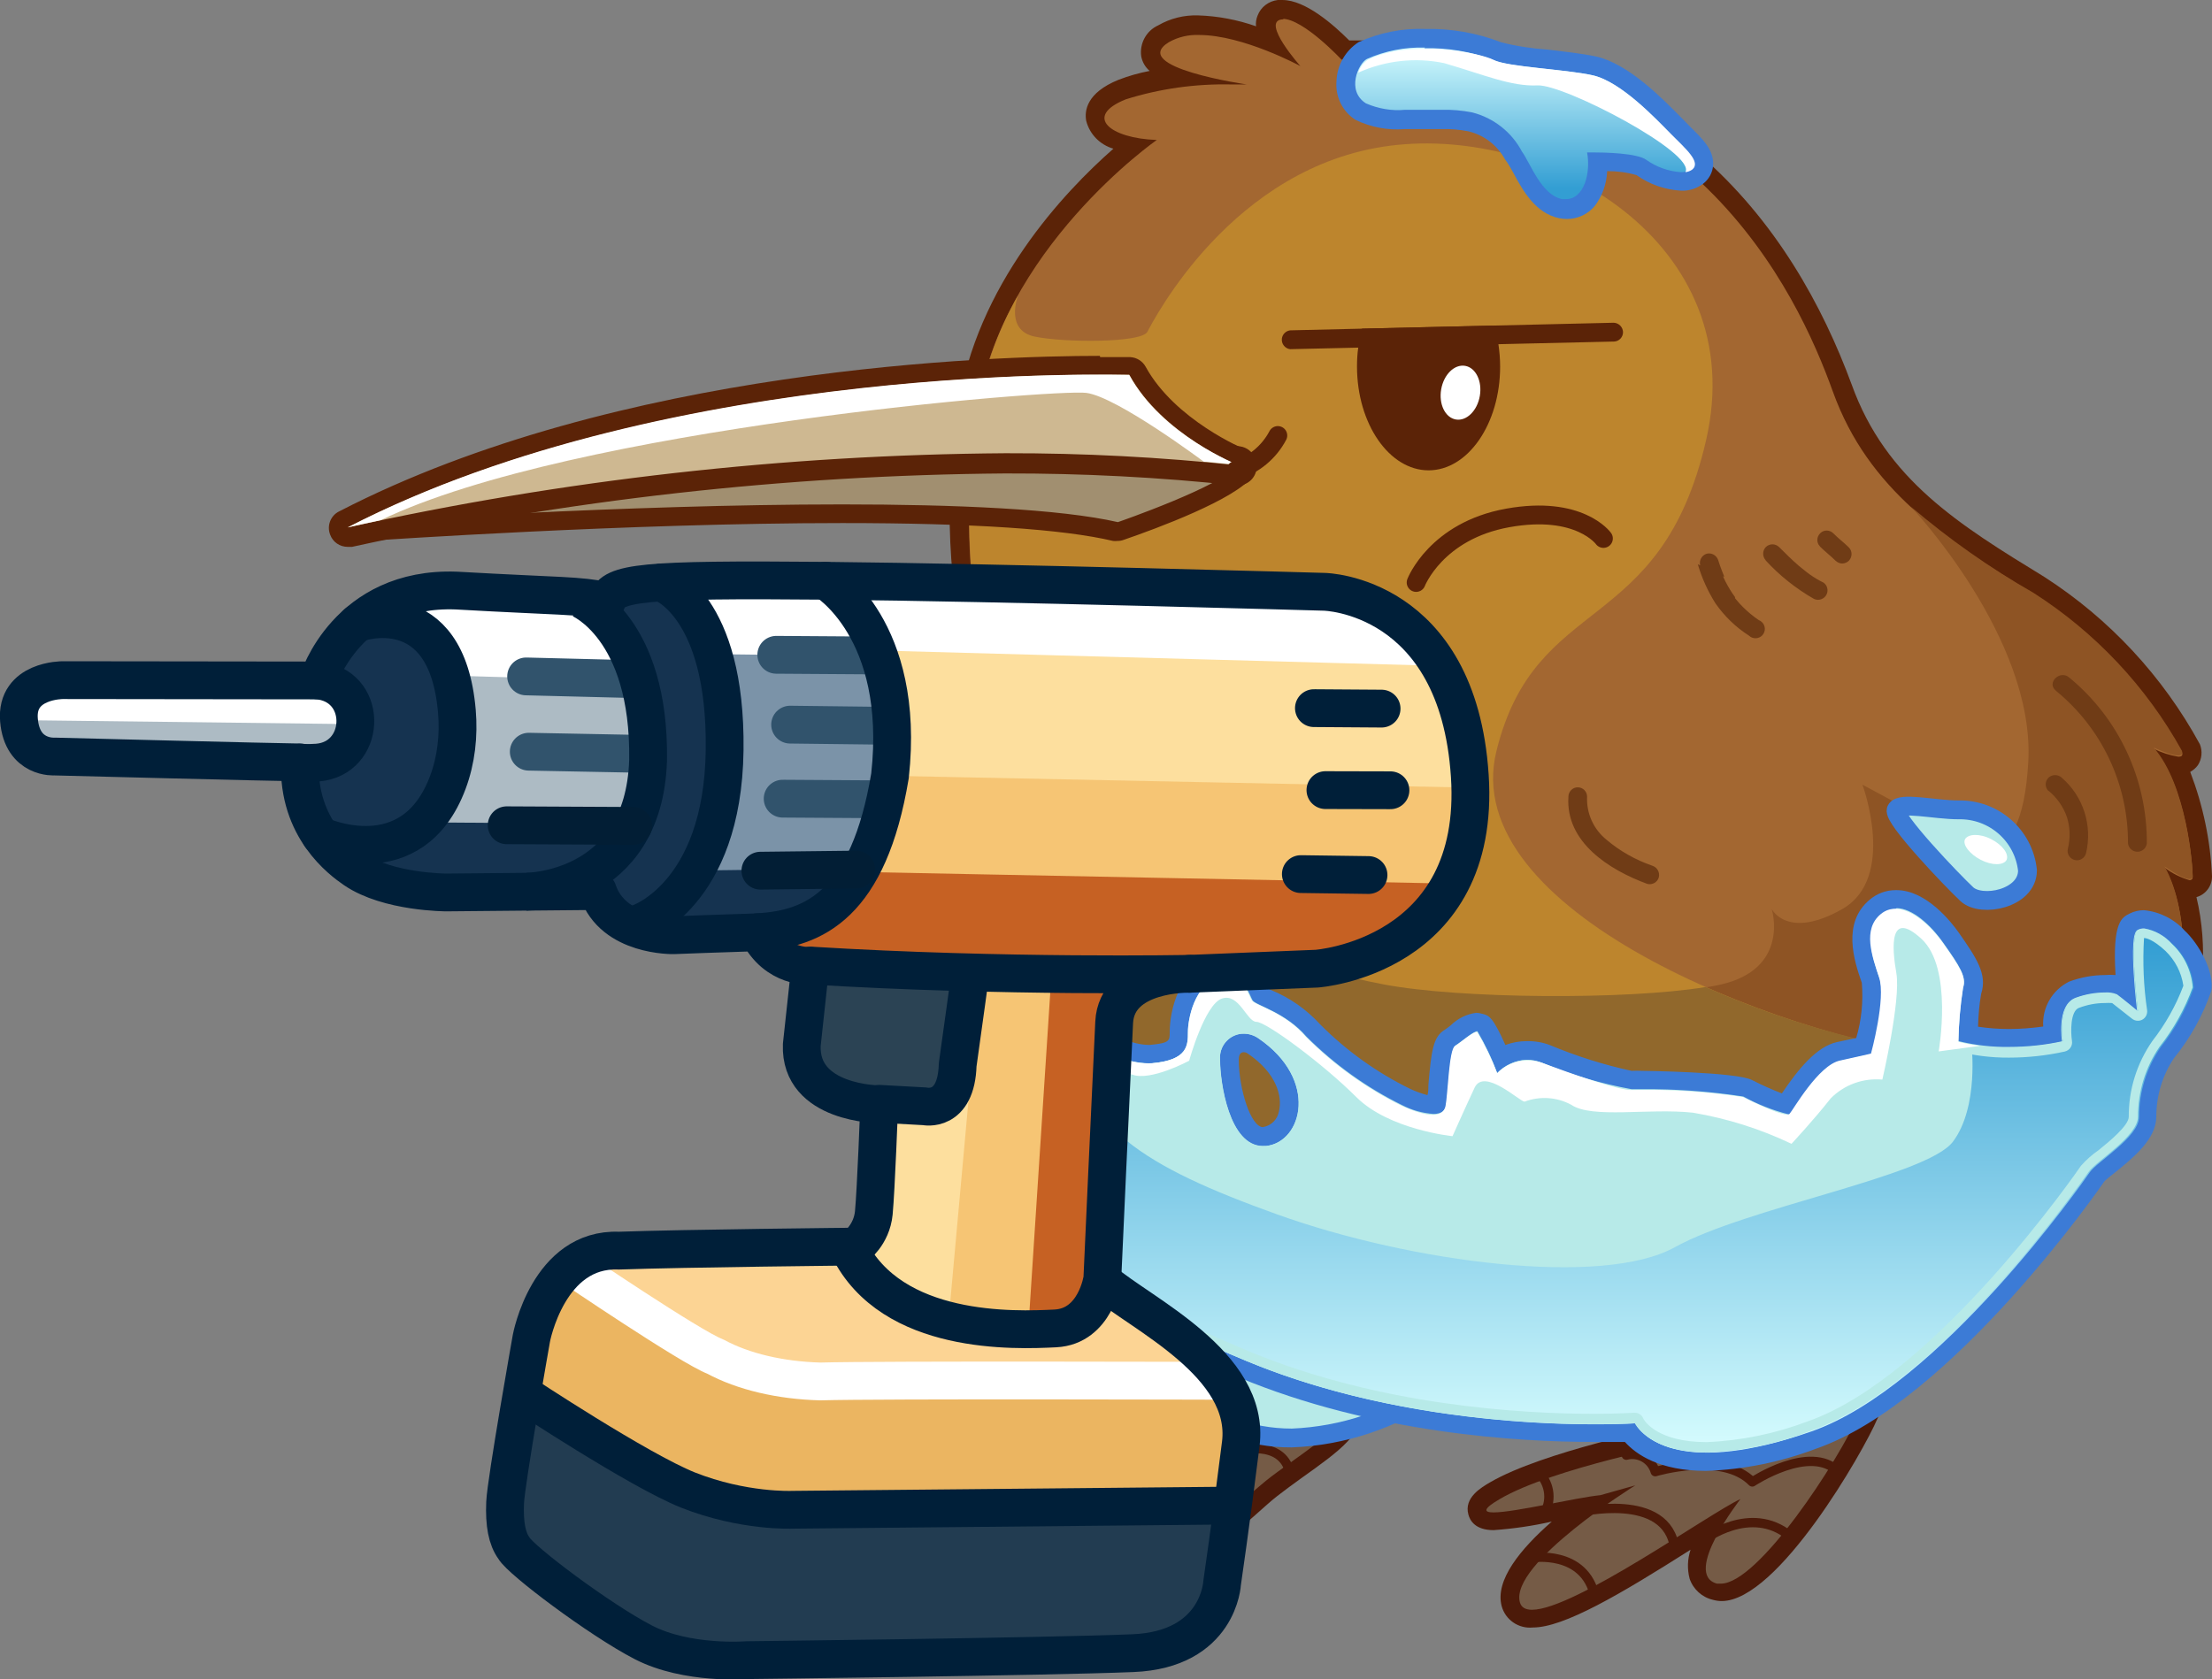 <?xml version="1.0" encoding="UTF-8"?>
<svg id="Layer_2" data-name="Layer 2" xmlns="http://www.w3.org/2000/svg" xmlns:xlink="http://www.w3.org/1999/xlink" viewBox="0 0 142.19 107.96">
  <rect x="0" y="0" width="142.19" height="107.96" fill="#808080" stroke="none"/>
  <defs>
    <style>
      .cls-1 {
        fill: #703c16;
      }

      .cls-2 {
        stroke: #5b2307;
      }

      .cls-2, .cls-3, .cls-4, .cls-5, .cls-6, .cls-7, .cls-8, .cls-9 {
        fill: none;
      }

      .cls-2, .cls-4, .cls-10, .cls-7, .cls-8, .cls-9 {
        stroke-linejoin: round;
      }

      .cls-2, .cls-5, .cls-10, .cls-6, .cls-8, .cls-9 {
        stroke-linecap: round;
      }

      .cls-2, .cls-10 {
        stroke-width: 1.21px;
      }

      .cls-11 {
        fill: #ceb891;
      }

      .cls-12 {
        fill: #755b46;
      }

      .cls-13 {
        fill: #8e5424;
      }

      .cls-14 {
        fill: #153350;
      }

      .cls-15 {
        fill: url(#linear-gradient-2);
      }

      .cls-16 {
        fill: #f6c574;
      }

      .cls-17 {
        fill: #fff;
      }

      .cls-18 {
        fill: #a18f70;
      }

      .cls-19 {
        fill: #4c1a09;
      }

      .cls-20, .cls-10 {
        fill: #b7eae8;
      }

      .cls-21 {
        fill: #ebb561;
      }

      .cls-4 {
        stroke: #fff;
      }

      .cls-4, .cls-5, .cls-6, .cls-7, .cls-8 {
        stroke-width: 2.43px;
      }

      .cls-22 {
        fill: #2b4354;
      }

      .cls-5 {
        stroke: #31536c;
      }

      .cls-5, .cls-6 {
        stroke-miterlimit: 10;
      }

      .cls-23 {
        fill: #fcd494;
      }

      .cls-24 {
        fill: #3c7bd6;
      }

      .cls-25 {
        fill: #a36731;
      }

      .cls-26 {
        fill: #fddf9e;
      }

      .cls-27 {
        fill: #bd852d;
      }

      .cls-10 {
        stroke: #3c7bd6;
      }

      .cls-6 {
        stroke: #021e35;
      }

      .cls-7, .cls-8 {
        stroke: #001f39;
      }

      .cls-28 {
        fill: #c66123;
      }

      .cls-29 {
        fill: #223c51;
      }

      .cls-30 {
        fill: #adbbc4;
      }

      .cls-31 {
        fill: #5b2307;
      }

      .cls-32 {
        fill: #7b93a8;
      }

      .cls-33 {
        fill: #91682c;
      }

      .cls-34 {
        fill: url(#linear-gradient);
      }

      .cls-9 {
        stroke: #4c1a09;
        stroke-width: .6px;
      }
    </style>
    <linearGradient id="linear-gradient" x1="101.07" y1="11.78" x2="101.07" y2="45.45" gradientTransform="translate(0 106) scale(1 -1)" gradientUnits="userSpaceOnUse">
      <stop offset="0" stop-color="#dbffff"/>
      <stop offset="1" stop-color="#339ed3"/>
    </linearGradient>
    <linearGradient id="linear-gradient-2" x1="97.95" y1="103.44" x2="97.95" y2="93.9" xlink:href="#linear-gradient"/>
  </defs>
  <g id="Layer_2-2" data-name="Layer 2">
    <g id="Layer_2-3" data-name="Layer 2">
      <g id="Layer_1-2" data-name="Layer 1-2">
        <path class="cls-12" d="M75.9,99.94c-.45.01-.84-.3-.94-.74-.24-.88.62-2.24,1.61-3.46l-3.71,1.76c-1.81.87-3.38,1.63-4.13,1.94-.32.13-.66.2-1,.21-.75.03-1.43-.42-1.71-1.11-.27-.81,0-1.7.67-2.22,1.3-.96,2.67-1.81,4.1-2.56-2.88,0-4.17-.43-4.29-1.38s1.22-1.69,2.52-2c2.79-.54,5.61-.93,8.45-1.18,1.27-.13,2.54-.2,3.82-.2,5.1,0,5.46,1.14,5.58,1.52.38,1.22-1.42,2.51-3.5,4-.59.42-1.16.82-1.62,1.2s-.89.76-1.42,1.23c-2.08,1.83-3.51,3-4.43,3h0Z"/>
        <path class="cls-19" d="M81.29,89.56c2.64,0,4.77.35,5,1.1.34,1.09-3.11,3.09-4.92,4.55-1.54,1.24-4.43,4.12-5.47,4.12-.17.01-.33-.11-.36-.28-.35-1.34,3.47-5,3.47-5-2.52,1-8.8,4.17-10.51,4.88-.25.11-.52.17-.79.17-1.19,0-1.72-1.32-.63-2.28,1.29-1.16,8.51-4.93,8.46-4.93s-3.92,1.3-3.92,1.3h-.76c-5.59,0-3.93-1.64-1.71-2.22,2.76-.53,5.55-.92,8.35-1.16,1.26-.14,2.52-.21,3.79-.21M81.29,88.39c-1.31,0-2.62.08-3.92.22-2.86.24-5.7.64-8.52,1.19-2,.53-3.12,1.53-3,2.69s1.3,1.63,2.81,1.81c-.85.47-1.66,1.01-2.42,1.61-.86.69-1.19,1.84-.84,2.88.37.93,1.28,1.53,2.28,1.5.43,0,.86-.09,1.25-.26.77-.31,2.34-1.07,4.16-1.94l1.7-.81c-.4.63-.56,1.38-.45,2.11.17.71.8,1.2,1.53,1.19,1.1,0,2.37-1,4.83-3.18.52-.46,1-.9,1.4-1.21s1-.76,1.59-1.18c2.37-1.69,4.24-3,3.72-4.67-.28-.91-1.24-2-6.15-2l.03.05Z"/>
        <path class="cls-9" d="M68.95,94.88c1.37.47,2.21,1.85,2,3.28"/>
        <path class="cls-9" d="M72.61,93.11s3.18-.51,3.05,2.71"/>
        <path class="cls-9" d="M70.31,90.24s1.58.87.83,3.28"/>
        <path class="cls-9" d="M77.06,95.37c1.33-.32,2.67.5,3,1.83"/>
        <path class="cls-9" d="M74.34,89.56c.12.19,1.66.15,1.85,1.92,0,0,2.78-.66,3.41,1.79,0,0,2.78-.77,3.31,1.38"/>
        <path class="cls-12" d="M98.53,104.05c-.62.08-1.2-.32-1.36-.92-.51-1.86,2.48-4.51,4.93-6.32-.59.09-1.3.23-2,.37-1.32.3-2.65.5-4,.61-.22,0-.89,0-1-.57s.45-1,1.14-1.41c3.33-1.92,11.16-3.52,12-3.68s7.52-3,10.41-3c.6-.08,1.21.16,1.59.63.24.41.24.92,0,1.33-1.37,2.91-6.62,11.31-9.57,11.31h0c-.13,0-.27-.02-.4-.05-.51-.11-.93-.5-1.08-1-.29-.86.19-2.11.8-3.21l-1,.62c-4.58,2.91-8.54,5.29-10.46,5.29Z"/>
        <path class="cls-19" d="M118.55,89.72c.93,0,1.4.3,1,1.1-1.41,3.2-6.54,11-8.93,11-.08,0-.17,0-.25,0-2.26-.61,1.51-5.44,1.51-5.44-2,.92-10.68,7.12-13.4,7.12-.42,0-.69-.15-.78-.48-.68-2.49,7.42-7.52,7.42-7.52l-2.24.63c-1.58.16-5.53,1.11-6.87,1.11-.65,0-.7-.22.4-.86,3.4-2,11.85-3.62,11.85-3.62,0,0,7.33-3,10.24-3M118.5,88.55c-2.94,0-9.43,2.57-10.59,3-1.08.22-8.75,1.8-12.1,3.74-.6.35-1.72,1-1.42,2.09.1.38.44,1,1.62,1,1.26-.09,2.51-.27,3.74-.55-2,1.75-3.67,3.77-3.22,5.44.24.88,1.09,1.46,2,1.37,2,0,5.6-2.12,10.14-5-.2.6-.22,1.25-.06,1.86.23.68.8,1.2,1.5,1.36.18.05.37.08.56.08,3.62,0,9.13-9.64,10-11.7.32-.6.29-1.32-.06-1.9-.49-.65-1.29-.99-2.1-.9v.11Z"/>
        <path class="cls-9" d="M98.45,100.16s3.42-.56,4.08,2.51"/>
        <path class="cls-9" d="M101.42,97.24s5.79-1.41,6.24,2.36"/>
        <path class="cls-9" d="M98.85,94.62c.74.66.93,1.75.46,2.62"/>
        <path class="cls-9" d="M109.52,99s3-2.31,5.53-.25"/>
        <path class="cls-9" d="M104.54,93.56c.8-.21,1.63.26,1.86,1.06,0,0,4.32-1.3,6.24.66,0,0,3.72-2.47,5.53-.66"/>
        <path class="cls-20" d="M83.01,92.45c-1.34,0-2.68-.23-3.94-.7-6.49-2.46-6.8-9.38-6.8-9.45,0-.3.2-.57.5-.62.78-.13,1.58-.2,2.37-.19,8.22,0,16.72,6.67,17.08,7,.15.12.23.29.22.48,0,.19-.09.37-.24.48-2.71,1.84-5.89,2.88-9.16,3h-.03Z"/>
        <path class="cls-24" d="M75.14,82.09c8.11,0,16.7,6.83,16.7,6.83-2.6,1.78-5.65,2.8-8.8,2.93-1.27,0-2.53-.22-3.72-.67-6.19-2.34-6.42-8.9-6.42-8.9.74-.13,1.49-.19,2.24-.19M75.14,80.89c-.82,0-1.63.06-2.44.2-.6.1-1.02.63-1,1.23,0,.3.33,7.4,7.19,10,1.33.5,2.73.75,4.15.74,3.4-.13,6.7-1.23,9.51-3.15.32-.23.5-.61.5-1,.02-.39-.16-.76-.46-1-.36-.29-9-7.08-17.45-7.08v.06Z"/>
        <path class="cls-25" d="M100.39,90.42c-1.21,0-2.44-.06-3.66-.17-23.9-2.25-33.93-15.17-34.84-23.25-.36-3.29-.13-6.62.7-9.83-.48.45-1.08.73-1.73.81-.33,0-.65-.13-.87-.38-.42-.61-.58-1.37-.42-2.09.18-2.21,1.57-4.51,2.79-6.11h-.07c-.6.41-1.28.69-2,.8-.29.01-.57-.1-.77-.31-.28-.34-.42-.78-.38-1.22.09-2.17,2.82-4.21,3.9-5-1.52-5.62-1.82-11.5-.88-17.24,1.23-8.6,7.86-14.83,10.62-17.09-1.19-.24-2.25-.75-2.41-1.63-.1-.54.12-1.32,1.72-2,1.15-.39,2.35-.63,3.56-.71-.91-.36-1.6-.82-1.72-1.4-.07-.36,0-.89.81-1.39.69-.39,1.47-.58,2.26-.55,1.61.08,3.2.45,4.68,1.08-.29-.43-.4-.97-.29-1.48.13-.35.45-.6.82-.64h.23c1.38,0,3.34,1.89,4,2.62h1.19c18.96-.03,27.19,11.76,30.76,21.76,2.26,6.3,7.06,9.25,12.62,12.66,4.09,2.62,7.47,6.22,9.81,10.47.18.4,0,.88-.41,1.05-.12.05-.26.08-.39.07h-.13c1,2.25,1.57,4.68,1.67,7.14.01.44-.33.8-.77.81-.02,0-.03,0-.05,0-.13,0-.25-.03-.37-.07,1,3.16.62,7.21-.2,8-1.39,2.01-2.61,4.12-3.65,6.33-.16.95-14.65,18.96-36.13,18.96Z"/>
        <path class="cls-31" d="M82.44,1.21c1.35,0,3.79,2.62,3.79,2.62h1.44c21,0,27.88,15.05,30.15,21.35s7.14,9.46,12.87,13c3.98,2.54,7.27,6.03,9.56,10.16.09.23,0,.31-.23.31-.55-.09-1.08-.26-1.58-.51,2.11,2.41,2.51,7.54,2.51,8.25,0,.14-.08.2-.21.2-.58-.17-1.12-.44-1.6-.81,1.71,3,1.31,8.25.61,9-1.48,2.09-2.76,4.31-3.83,6.63-.09.58-14.27,18.49-35.53,18.49-1.18,0-2.38-.06-3.6-.17-23.24-2.3-33.4-14.73-34.3-22.82-.55-4.82.25-9.7,2.31-14.09-.92.99-1.64,2.16-2.11,3.43,0,0-1.07,1.11-1.83,1.11-.46,0-.8-.43-.69-1.82.3-3.62,4.33-7.74,4.33-7.74-1.7.42-3.4,1.84-4.22,1.84-.35,0-.54-.25-.51-.94.1-2.31,4-4.73,4-4.73,0,0-2.51-6.84-1-17.4s11.59-17.57,11.59-17.57c-3-.1-4.73-1.51-2-2.61,2.19-.69,4.48-1.01,6.78-.96h1s-7.64-1.1-5-2.72c.59-.33,1.26-.49,1.94-.46,2.83,0,6.51,2,6.51,2,0,0-2.51-2.82-1.21-3h.14M82.44,0h-.3c-.59.07-1.09.45-1.3,1-.09.22-.13.46-.1.69-1.2-.42-2.45-.66-3.72-.7-.9-.03-1.79.19-2.57.64-.77.35-1.21,1.17-1.09,2,.07.36.26.69.54.93-.68.13-1.35.32-2,.57-2.07.84-2.19,2-2.08,2.63.22.87.89,1.55,1.75,1.8-3.15,2.77-8.82,8.74-10,16.74-.91,5.68-.64,11.49.78,17.07-1.35,1-3.71,3-3.81,5.18-.06.61.13,1.22.52,1.7.31.33.75.51,1.2.5.13,0,.27,0,.4,0-.91,1.4-1.5,2.98-1.71,4.63-.2.92.02,1.87.59,2.62.34.37.82.58,1.32.57.28,0,.56-.06.83-.16-.58,2.84-.72,5.76-.4,8.64.93,8.31,11.13,21.5,35.39,23.81,1.23.14,2.46.14,3.71.14,11.38,0,20.65-5,26.42-9.26,6-4.39,10.15-9.32,10.31-10.23,0,.03,0,.07,0,.1,1.02-2.11,2.19-4.14,3.51-6.08,1-1,1.33-4.66.56-7.85.6-.17,1.01-.72,1-1.35-.1-2.29-.58-4.56-1.4-6.7.19-.11.36-.25.49-.43.26-.4.31-.91.13-1.35-2.38-4.37-5.82-8.07-10-10.76-5.47-3.35-10.18-6.25-12.38-12.36-3.71-10.08-12.08-22.13-31.36-22.13h-.94c-1-1-2.81-2.6-4.29-2.6Z"/>
        <path class="cls-13" d="M135.92,71.33c1.07-2.32,2.35-4.54,3.83-6.63.7-.71,1.1-5.94-.61-9,0,0,1.81,1.31,1.81.61s-.4-5.84-2.51-8.25c0,0,2.11,1,1.81.2-2.29-4.13-5.58-7.62-9.56-10.16-2.79-1.59-5.42-3.45-7.86-5.53h0s8,8.44,7.55,16.42-4.07,5.01-4.07,5.01l-6.59-3.55s2.22,6-1.3,8-4.53,0-4.53,0c0,0,1.21,3.85-3.32,4.86-4.53,1.01-16.39,1-21.63,0s-12.14-3.22-12.81-7-1.39-4.42-1.39-4.42c0,0-5.11,6.87-5.71,3.53-.38-1.95-.26-3.95.35-5.84,0,0-4.27,2.7-3.82.89.37-1.32.85-2.59,1.45-3.82-1.27-.63-2.43-1.47-3.43-2.48-.82.54-3.72,2.6-3.81,4.59-.1,2.31,2.31-.3,4.73-.9,0,0-4,4.12-4.33,7.74s2.52.71,2.52.71c.47-1.27,1.19-2.44,2.11-3.43-2.06,4.39-2.86,9.27-2.31,14.09.9,8,11.06,20.52,34.3,22.74,23.24,2.22,39.03-17.77,39.13-18.38Z"/>
        <path class="cls-27" d="M124.86,67.91c-10.72-1.4-31.19-9.35-28.67-19.61s10.56-7.3,13.48-20-10.16-20.24-20.32-18.93-15.21,11.26-15.6,11.97-5.33.7-7.24.3-1.1-2.57-1.07-2.64c-1.34,2.34-2.24,4.91-2.65,7.58-1.51,10.56,1,17.4,1,17.4,0,0-3.92,2.42-4,4.73s2.31-.3,4.73-.9c0,0-4,4.12-4.33,7.74s2.52.71,2.52.71c.47-1.27,1.19-2.44,2.11-3.43-2.06,4.39-2.86,9.27-2.31,14.09.9,8,11.06,20.52,34.3,22.74,19.46,1.84,33.7-11.85,37.86-16.66-1.91-2.58-5.28-4.49-9.81-5.09Z"/>
        <path class="cls-33" d="M99.43,89.79h2.06c.42,0,.83,0,1.24-.06h.7l1.28-.13.59-.07c.56-.07,1.11-.15,1.66-.25h.17c.6-.1,1.2-.23,1.79-.36l.48-.12,1.27-.32.58-.17,1.14-.34.57-.19,1.18-.48.49-.18c.47-.18.93-.36,1.39-.56l.18-.07c.53-.23,1-.46,1.56-.7l.29-.14,1.19-.59.44-.23,1-.54.46-.29c.32-.18.65-.37,1-.57l.39-.23,1.09-.69.2-.13c.43-.28.85-.56,1.26-.85l.18-.12,1-.71.35-.27.76-.58.38-.29c.23-.19.47-.37.69-.56l.35-.28.7-.59.27-.23c.31-.26.6-.53.88-.78l.24-.22.59-.54.34-.33.41-.4.35-.35c.12-.11.23-.23.34-.34l.34-.35.26-.27.34-.37.06-.07c.32-.33.6-.65.84-.94-1.91-2.55-5.28-4.46-9.81-5.06-5.28-.77-10.42-2.26-15.3-4.42-5,.83-15.79.77-20.7-.17-5.23-1-12.14-3.22-12.81-7s-1.39-4.42-1.39-4.42c0,0-5.11,6.87-5.71,3.53-.38-1.95-.26-3.95.35-5.84,0,0-4.27,2.7-3.82.89.37-1.32.85-2.59,1.45-3.82-1.27-.63-2.43-1.47-3.43-2.48h0l-.17.11-.07.05-.22.15-.2.16-.1.06-.22.18-.1.08-.24.19-.11.09-.25.22-.1.09-.29.27-.06.06c-.24.23-.47.47-.67.73l-.07.08-.22.3-.09.12c-.06.09-.11.18-.16.27l-.08.14c0,.09-.09.18-.13.27l-.06.14c-.04.09-.07.18-.09.28,0,.04,0,.09,0,.13-.03.14-.05.27-.06.41-.1,2.31,2.31-.3,4.73-.9,0,0-4,4.12-4.33,7.74s2.52.71,2.52.71c.47-1.27,1.19-2.44,2.11-3.43-2.06,4.39-2.86,9.27-2.31,14.09.9,8,11.06,20.52,34.3,22.74.68.06,1.34.1,2,.13l.59-.02Z"/>
        <path class="cls-18" d="M71.84,34.21h-.14c-3.24-.79-9.15-1.21-17.56-1.21-13.87,0-29.9,1.12-30.06,1.14h0c-.33-.05-.56-.36-.51-.69.03-.19.14-.36.31-.45,12.15-3.26,24.68-4.84,37.26-4.71,6.19-.03,12.38.32,18.53,1.05.21.03.39.17.47.36.08.2.06.43-.07.6-1,1.42-6.86,3.48-8,3.88-.07.02-.15.03-.23.03Z"/>
        <path class="cls-31" d="M61.14,28.9c6.16-.05,12.32.28,18.44,1-1,1.35-7.72,3.67-7.72,3.67-3.72-.85-10.47-1.14-17.72-1.14-14,0-30.1,1.1-30.1,1.1,13.1-3.69,26.66-4.63,37.1-4.63M61.14,27.69c-12.63-.15-25.22,1.42-37.43,4.68-.64.19-1.01.86-.82,1.5.15.51.62.86,1.15.87h.1c.16,0,16.17-1.11,30-1.11,8.36,0,14.21.39,17.41,1.15.09.01.19.01.28,0,.14,0,.27-.02.4-.07,2.13-.73,7.2-2.61,8.3-4.1.25-.34.3-.79.14-1.18-.17-.39-.53-.67-.95-.73-6.18-.71-12.39-1.05-18.61-1h.03Z"/>
        <path class="cls-11" d="M22.35,34.52c-.25,0-.48-.16-.57-.4-.11-.29.02-.61.29-.75,17.84-9.17,41.73-9.89,48.63-9.89h1.91c.21,0,.41.12.51.31,2,3.62,6.62,5.54,6.67,5.56.31.12.46.47.35.78-.09.24-.32.39-.58.38h-.06c-4.94-.53-9.91-.78-14.88-.77-14.17.12-28.29,1.72-42.13,4.76l-.14.02Z"/>
        <path class="cls-31" d="M70.7,24.09h1.89c2.11,3.86,7,5.83,7,5.83-4.96-.53-9.95-.79-14.94-.78-14.23.1-28.41,1.7-42.3,4.77,17.79-9.13,41.54-9.82,48.35-9.82M70.7,22.88h0c-6.93,0-30.94.72-48.9,10-.55.27-.8.92-.58,1.49.17.48.62.79,1.13.79.09,0,.19,0,.28,0,13.8-3.03,27.87-4.61,42-4.72,4.95-.01,9.89.24,14.81.77h.13c.67,0,1.21-.54,1.21-1.21,0-.49-.3-.94-.75-1.12-.05,0-4.5-1.87-6.38-5.29-.2-.37-.58-.61-1-.63h-1.93l-.02-.08Z"/>
        <path class="cls-17" d="M72.59,24.11s-29.32-1-50.24,9.8c0,0,.75-.18,2.13-.47,12.39-5.95,43.36-8.44,45.35-8.18s7.56,4.43,7.56,4.43h.2l2,.2s-4.89-1.89-7-5.78Z"/>
        <path class="cls-2" d="M79.44,30.24c1.16-.36,2.13-1.16,2.7-2.24"/>
        <path class="cls-2" d="M91.03,37.45s1.28-3.32,5.89-4.15,6.15,1.32,6.15,1.32"/>
        <path class="cls-20" d="M109.69,94c-3.08,0-4.42-1.18-4.94-1.87h-2.28c-4.76,0-14-.53-22.61-4.11-9.68-4-11.77-6.52-13-8-.21-.28-.45-.53-.71-.77-.86-.8-1.45-1.85-1.68-3-.05-.2-.11-.39-.19-.58l-.1-.09c-2.44-2.27-3.65-4.61-3.6-7v-2c-.06-2.64-.11-5.37,1.08-6.59.39-.41.94-.63,1.5-.61.32,0,.63.05.93.15.26.08.44.33.42.6,0,.77.12,3,1.26,3.79,1.62,1.17,5.89,3.74,8,3.74h.22c1.79-.17,1.79-.67,1.79-1.43,0-1,.44-3.59,2.43-4.06.21-.05.42-.08.63-.08.94.07,1.73.71,2,1.61.02.06.05.12.08.18h0c.16.05.32.12.47.2,1.11.45,2.12,1.13,2.94,2,1.75,1.76,3.77,3.21,6,4.3.55.33,1.17.54,1.81.62.07.02.15.02.22,0,.07-.41.12-.82.14-1.23.19-2.16.31-2.79.76-3.06.15-.09.3-.2.43-.31.57-.44.92-.68,1.28-.68.08,0,.15,0,.23,0,.23.08.44.15,1.35,2.27.88-.52,1.95-.6,2.9-.22,1.77.75,3.61,1.32,5.5,1.7.21-.01.43-.01.64,0,1,0,6,.14,6.81.53.78.4,1.6.73,2.43,1l.06-.09c1-1.5,2.18-3.07,3.37-3.34l1.6-.36c.35-1.35.72-3.42.45-4.21-.5-1.5-1.16-3.5.31-4.73.35-.31.81-.48,1.28-.48,1.34,0,2.72,1.28,3.55,2.48,1.09,1.56,1.69,2.42,1.36,3.41-.15.93-.24,1.86-.25,2.8.87.16,1.75.24,2.64.24.94,0,1.88-.09,2.8-.25,0-.87.06-2.42,1.27-2.87.67-.25,1.38-.38,2.09-.38.38-.03.76.04,1.1.21l.27.2c-.37-3.95.2-4.24.48-4.38.21-.1.43-.15.66-.15.85.1,1.64.51,2.21,1.15.75.69,1.7,2.34,1.52,3.34-.52,1.48-1.28,2.85-2.25,4.08-.83,1.21-1.27,2.65-1.26,4.12,0,1.14-1.32,2.22-2.39,3.08-.31.24-.61.51-.88.79-.09.14-9.59,13.92-18.19,16.91-2.22.86-4.56,1.34-6.94,1.43ZM79.94,67.05c-.45,0-.91.33-.91,1.08,0,1.45.62,5,2.16,5h.13c.75-.12,1.35-.72,1.47-1.47.29-1.17-.14-2.93-2.25-4.36-.17-.14-.38-.23-.6-.25Z"/>
        <path class="cls-24" d="M121.86,58.43c1,0,2.24,1.06,3,2.22,1.06,1.5,1.51,2.19,1.28,2.86-.18,1.15-.28,2.31-.3,3.47,1.07.26,2.16.39,3.26.37,1.16,0,2.32-.12,3.45-.37,0,0-.37-2.34.83-2.79.6-.22,1.24-.33,1.88-.34.26-.02.53.02.77.12.22.15,1.35,1.08,1.35,1.08,0,0-.6-4.93,0-5.23.12-.06.25-.09.39-.09.7.12,1.33.47,1.8,1,.78.73,1.25,1.73,1.33,2.79-.5,1.38-1.22,2.67-2.13,3.82-.91,1.32-1.4,2.89-1.39,4.49,0,1.28-2.71,2.86-3.16,3.54s-9.61,13.8-17.84,16.63c-2.14.82-4.4,1.28-6.69,1.36-3.07,0-4.28-1.25-4.62-1.88,0,0-1,.06-2.6.06-4.42,0-13.78-.48-22.38-4.06-11.77-4.88-12.15-7.48-13.58-8.65s-1.43-3.17-1.81-3.55-3.62-3.09-3.56-6.64c.07-3.26-.62-8.57,2-8.57.25,0,.51.05.75.12,0,0-.15,3.1,1.51,4.3,1.66,1.2,6,3.87,8.4,3.87h.28c2.33-.22,2.33-1.21,2.33-2s.38-3.1,2-3.47c.16-.05.32-.07.49-.07,1.16,0,1.42,1.18,1.62,1.5s2.11.75,3.47,2.34c1.8,1.79,3.87,3.28,6.15,4.4.62.32,1.3.51,2,.56.47,0,.75-.18.83-.56.15-.76.22-3.62.6-3.85s1.13-.91,1.4-.91h0c.5.86.93,1.76,1.27,2.7.5-.52,1.18-.83,1.9-.86.34,0,.68.07,1,.2,1.84.78,3.76,1.36,5.72,1.74h.65c2.19-.02,4.37.14,6.53.47.91.5,1.88.88,2.88,1.14.04.02.1.02.14,0,.23-.26,1.89-3.13,3.24-3.43s2-.45,2-.45c0,0,1-3.55.52-4.9s-1-3.1.12-4.08c.25-.22.58-.33.91-.33M81.19,73.68h.2c2.33-.25,3.4-4.28-.51-6.93-.28-.19-.6-.29-.94-.29-.85.01-1.53.71-1.52,1.56,0,.04,0,.08,0,.12,0,1.47.59,5.55,2.76,5.55M121.86,57.23h0c-.62,0-1.21.22-1.68.62-1.78,1.5-1,3.91-.5,5.34.1,1.2-.02,2.4-.36,3.55l-1.24.26c-1.32.3-2.48,1.73-3.54,3.3-.65-.25-1.29-.54-1.92-.86-1-.52-7-.59-7.07-.59-.22-.01-.45-.01-.67,0-1.8-.39-3.56-.95-5.26-1.66-.47-.18-.98-.26-1.48-.25-.47,0-.93.08-1.37.25-.81-1.81-1.06-1.9-1.46-2-.14-.04-.28-.07-.42-.07-.62.08-1.2.37-1.64.81-.15.11-.28.22-.38.28-.75.45-.86,1.35-1.05,3.52,0,.23,0,.47-.06.68-.39-.1-.77-.24-1.13-.41-2.14-1.05-4.09-2.45-5.77-4.14-.87-.95-1.94-1.71-3.14-2.2l-.29-.14c-.38-1.11-1.41-1.87-2.58-1.91-.26,0-.52.03-.77.09-2.29.54-2.89,3.28-2.89,4.65,0,.57,0,.71-1.25.83h-.16c-1.76-.03-5.64-2.18-7.64-3.66-.92-.67-1-2.63-1-3.27.03-.58-.35-1.11-.92-1.25-.36-.12-.73-.18-1.1-.18-.73,0-1.42.28-1.93.8-1.37,1.4-1.31,4.26-1.26,7v1.93c-.06,2.53,1.22,5,3.79,7.42h0c.04.12.08.25.11.38.27,1.28.92,2.44,1.88,3.33.23.21.45.45.64.7,1.29,1.52,3.44,4.08,13.26,8.17,8.68,3.62,18,4.16,22.84,4.16h2c.71.79,2.22,1.86,5.21,1.86,2.43-.08,4.82-.57,7.09-1.43,8.78-3.06,18.4-17,18.49-17.14s.48-.42.77-.66c1.16-.94,2.6-2.12,2.6-3.55,0-1.34.39-2.65,1.14-3.76,1.04-1.28,1.85-2.74,2.39-4.3.24-1.27-.85-3.11-1.7-3.89-.68-.75-1.61-1.22-2.62-1.32-.32,0-.64.07-.93.22-.5.25-1.11.55-.9,3.95-.23-.02-.45-.02-.68,0-.79,0-1.56.15-2.3.42-1.09.54-1.75,1.68-1.67,2.89-.73.1-1.46.16-2.19.16-.67,0-1.34-.05-2-.15.02-.71.08-1.41.2-2.11.42-1.27-.32-2.33-1.44-3.94-.45-.64-2.07-2.73-4-2.73h-.05ZM81.19,72.47c-.79,0-1.56-2.48-1.56-4.34,0-.22.06-.48.31-.48.1,0,.19.03.27.09,1.84,1.25,2.24,2.74,2,3.72-.09.51-.49.91-1,1h-.02Z"/>
        <path class="cls-34" d="M137.43,59.82c-.6.3,0,5.23,0,5.23,0,0-1.13-.93-1.35-1.08-.88-.21-1.81-.13-2.65.22-1.2.45-.83,2.79-.83,2.79-1.93.43-3.92.49-5.87.18h0s.49,4-1.19,6.24-13.25,4.22-17.88,6.79-16.89,1-25.56-2.11-12.64-5.66-13.51-11.59h0c-1.11-.6-2.18-1.27-3.21-2-1.66-1.2-1.51-4.3-1.51-4.3-3.47-1-2.64,4.91-2.72,8.45s3.17,6.27,3.55,6.64.38,2.34,1.81,3.55,1.81,3.77,13.63,8.68,25,4,25,4c.52,1,3.09,3.39,11.31.52s17.43-16,17.89-16.67,3.16-2.26,3.16-3.54c0-1.6.48-3.17,1.39-4.49.91-1.15,1.63-2.44,2.13-3.82-.08-1.06-.55-2.06-1.33-2.79-.8-.72-1.65-1.21-2.26-.9Z"/>
        <path class="cls-20" d="M121.86,59c1.09.29,2.01,1.01,2.55,2,1,1.36,1.33,2,1.21,2.33-.21,1.21-.32,2.43-.33,3.65-.01.27.17.52.43.59,1.12.29,2.27.44,3.42.43,1.2,0,2.4-.13,3.58-.39.31-.07.52-.36.47-.68-.09-.58-.11-1.93.45-2.13.53-.2,1.09-.31,1.66-.31.16-.01.31-.01.47,0l1.27,1c.11.09.24.14.38.14.1,0,.2-.02.29-.07.22-.12.34-.36.31-.61-.23-1.54-.29-3.09-.2-4.64.13,0,.57.08,1.38.83.62.6,1.03,1.39,1.15,2.24-.48,1.28-1.16,2.48-2,3.56-.99,1.43-1.52,3.12-1.51,4.86,0,.57-1.26,1.6-1.94,2.15-.42.29-.79.62-1.13,1-.09.14-9.35,13.58-17.58,16.44-2.08.79-4.27,1.24-6.49,1.33-3.09,0-4-1.31-4.09-1.57-.1-.2-.31-.32-.53-.32h-.05s-1,.07-2.55.07c-4.67,0-13.76-.52-22.15-4-9.41-3.9-11.39-6.22-12.57-7.62-.26-.33-.55-.63-.86-.91-.67-.66-1.13-1.51-1.3-2.43-.06-.39-.22-.76-.46-1.08l-.16-.15c-2.17-2-3.26-4.06-3.21-6v-2c0-2.17-.09-4.87.74-5.72.17-.18.4-.27.64-.26h.15c0,1,.28,3.23,1.75,4.3s6.08,4,8.76,4h.33c2.67-.25,2.89-1.49,2.89-2.63,0-.8.38-2.62,1.5-2.89.12-.01.23-.01.35,0,.47,0,.68.28.95.89l.15.32c.27.31.61.54,1,.67.94.35,1.79.9,2.5,1.61,1.86,1.89,4.02,3.44,6.4,4.61.69.36,1.44.57,2.21.62.66.07,1.26-.36,1.42-1,.06-.28.1-.77.15-1.33.04-.74.13-1.47.28-2.19l.43-.32.37-.27c.24.48.63,1.35.94,2.11.08.19.25.32.45.36h.11c.17,0,.32-.07.44-.19.39-.39.91-.62,1.46-.65.27,0,.54.05.79.15.05,0,4.56,1.78,5.94,1.78h.65c2.09,0,4.18.13,6.26.4.98.56,2.04.96,3.15,1.2.23,0,.45-.08.6-.25l.28-.41c1.16-1.75,2-2.7,2.64-2.83,1.36-.3,2-.46,2-.46.21-.05.38-.21.44-.42.1-.38,1-3.77.51-5.29s-.84-2.73-.06-3.39c.14-.12.33-.19.52-.19h0M81.19,74.29h.26c1.26-.18,2.26-1.14,2.51-2.38.39-1.57-.12-3.87-2.74-5.65-.38-.26-.82-.4-1.28-.4-1.18,0-2.13.97-2.13,2.15,0,.05,0,.09,0,.14,0,1.6.62,6.16,3.37,6.16M121.87,58.45c-.33,0-.66.11-.91.33-1.16,1-.57,2.72-.12,4.08s-.52,4.9-.52,4.9c0,0-.61.15-2,.45s-3,3.17-3.24,3.43c-.04.02-.1.02-.14,0-1-.26-1.97-.64-2.88-1.14-2.16-.33-4.34-.49-6.53-.47h-.65c-1.97-.36-3.89-.92-5.74-1.69-.32-.13-.66-.2-1-.2-.72.03-1.4.34-1.9.86-.35-.91-.78-1.8-1.28-2.64h0c-.27,0-1,.69-1.4.91s-.45,3.09-.6,3.85c-.08.38-.36.56-.83.56-.7-.05-1.38-.24-2-.56-2.29-1.13-4.39-2.64-6.19-4.45-1.36-1.59-3.24-2-3.47-2.34s-.46-1.5-1.62-1.5c-.17,0-.33.02-.49.07-1.59.37-2,2.64-2,3.47s0,1.81-2.33,2h-.28c-2.41,0-6.8-2.7-8.4-3.87s-1.51-4.3-1.51-4.3c-.24-.07-.5-.11-.75-.12-2.59,0-1.9,5.31-2,8.57-.07,3.55,3.17,6.27,3.55,6.64s.38,2.34,1.81,3.55,1.87,3.76,13.69,8.67c8.6,3.58,18,4.06,22.38,4.06,1.64,0,2.6-.06,2.6-.06.34.63,1.55,1.88,4.62,1.88,2.27-.09,4.52-.56,6.64-1.39,8.23-2.86,17.43-16,17.89-16.67s3.16-2.26,3.16-3.54c0-1.6.48-3.17,1.39-4.49.91-1.15,1.63-2.44,2.13-3.82-.08-1.06-.55-2.06-1.33-2.79-.47-.53-1.1-.88-1.8-1-.14,0-.27.03-.39.09-.6.3,0,5.23,0,5.23,0,0-1.13-.93-1.35-1.08-.24-.1-.51-.14-.77-.12-.64,0-1.28.12-1.88.34-1.2.45-.83,2.79-.83,2.79-1.13.25-2.29.37-3.45.37-1.1.02-2.19-.11-3.26-.37.02-1.16.12-2.32.3-3.47.23-.67-.22-1.36-1.28-2.86-.81-1.16-2-2.22-3-2.22l-.04.06ZM81.19,73.68c-2.17,0-2.76-4.08-2.76-5.55-.08-.85.55-1.6,1.39-1.67.04,0,.08,0,.12,0,.34,0,.66.1.94.29,3.91,2.65,2.84,6.68.51,6.93h-.2Z"/>
        <path class="cls-17" d="M127.29,67.24h0c-.47-.05-.94-.14-1.4-.26.02-1.16.12-2.32.3-3.47.23-.67-.22-1.36-1.28-2.86s-2.79-2.87-4-1.89-.57,2.72-.12,4.08-.52,4.9-.52,4.9c0,0-.61.15-2,.45s-3,3.17-3.24,3.43-2.41-.79-3-1.09c-2.35-.35-4.72-.5-7.09-.45-.8.07-4.02-1.08-5.8-1.74-1.01-.36-2.14-.11-2.9.66-.35-.91-.78-1.8-1.28-2.64-.23-.08-1.06.67-1.44.9s-.45,3.09-.6,3.85-1.13.75-2.79,0c-2.29-1.13-4.39-2.64-6.19-4.45-1.36-1.59-3.24-2-3.47-2.34s-.53-1.81-2.11-1.43-2,2.64-2,3.47,0,1.81-2.33,2-7-2.64-8.68-3.85-1.51-4.3-1.51-4.3c-.25-.07-.52-.11-.78-.12-1,6.46,8.55,8.55,9.72,9s3.66-.89,3.66-.89c0,0,1-3.63,2.11-4s1.59,1.5,2.22,1.5,4.3,2.72,6.41,4.83,6.19,2.52,6.19,2.52c0,0,.81-1.82,1.42-3.12s2.91.9,3.21.9c.98-.37,2.08-.3,3,.2,1.34.91,5,.2,7.83.51,2.19.37,4.32,1.04,6.33,2,0,0,1.41-1.51,2.52-2.92.87-.88,2.09-1.32,3.32-1.21,0,0,1.2-5.13.9-6.84s-.45-4.1,1.61-2.21,1.11,7.24,1.11,7.24l2.67-.36Z"/>
        <path class="cls-10" d="M125.89,52.07c-1.53,0-3.77-.54-4,0s3.6,4.54,4.54,5.42,3.9.3,3.9-1.53c-.24-2.25-2.17-3.94-4.44-3.89Z"/>
        <path class="cls-15" d="M100.71,13.45c-.13,0-.25,0-.38,0-1.27-.26-2-1.6-2.52-2.58-.13-.25-.27-.49-.43-.73l-.16-.24c-.59-1.02-1.57-1.74-2.72-2-.63-.12-1.26-.17-1.9-.16h-2.33c-.97.08-1.95-.09-2.83-.5-.67-.39-1.06-1.13-1-1.9.03-.8.43-1.54,1.09-2,1.26-.57,2.62-.84,4-.79,1.59-.04,3.17.24,4.66.8,1.05.29,2.12.46,3.21.53,1.09.13,2.22.25,3,.43,1.91.42,4,2.58,5.16,3.74l.53.53c.79.78,1.41,1.4,1.37,2.09-.02.3-.17.58-.42.76-.29.21-.64.32-1,.31h0c-.92-.06-1.8-.37-2.55-.91-.9-.3-1.85-.42-2.79-.36.05.84-.19,1.68-.68,2.37-.32.39-.8.61-1.31.61Z"/>
        <path class="cls-24" d="M91.56,3.1c1.49-.03,2.97.21,4.37.73.89.48,4.56.61,6.4,1s4.09,2.79,5,3.76,2,1.82,1.36,2.3c-.19.13-.43.19-.66.18-.79-.06-1.55-.33-2.2-.79-.6-.44-2.68-.48-3.48-.48h-.33c.25,1.33-.2,3-1.35,3h-.26c-1.33-.27-2-2.24-2.58-3.06-.66-1.25-1.82-2.16-3.19-2.51-.66-.13-1.33-.19-2-.17h-2.33c-.85.08-1.71-.07-2.5-.41-1.3-.82-.48-2.59.06-2.86,1.17-.52,2.45-.77,3.73-.73M91.6,1.86c-1.47-.05-2.93.24-4.27.85-.86.56-1.39,1.5-1.42,2.52-.08.99.39,1.95,1.23,2.48.98.47,2.07.68,3.15.59h2.33c.59-.02,1.18.03,1.76.14,1.01.24,1.86.89,2.36,1.8l.17.24c.1.15.24.4.39.67.58,1.08,1.39,2.56,2.93,2.88.16.03.33.05.5.05.7,0,1.37-.32,1.81-.87.47-.64.74-1.41.77-2.21.64,0,1.28.08,1.89.26.84.6,1.84.94,2.87,1,.5.02,1-.14,1.4-.44.38-.29.62-.72.65-1.2.06-1-.69-1.7-1.55-2.55l-.34-.35-.18-.18c-1.18-1.2-3.38-3.45-5.46-3.91-.84-.18-2-.31-3.09-.44-1.01-.07-2.02-.22-3-.47-1.57-.61-3.25-.9-4.94-.86h.04Z"/>
        <path class="cls-17" d="M92.84,4.06c2.57.75,4.3,1.51,6,1.43s10.19,4.35,9.5,5.58c.15-.02.3-.07.43-.16.61-.48-.41-1.34-1.36-2.3s-3.2-3.35-5-3.76-5.51-.54-6.4-1-5.37-1.36-8.1,0c-.28.2-.5.49-.6.82,1.73-.78,3.67-1,5.53-.61Z"/>
        <path class="cls-17" d="M128.99,55.28c-.19.37-.94.38-1.67,0s-1.19-1-1-1.33.93-.38,1.67,0,1.15.95,1,1.33Z"/>
        <path class="cls-1" d="M109.14,36.29c.26.88.64,1.72,1.13,2.5.58.83,1.31,1.54,2.16,2.08.24.23.62.22.85-.02.23-.24.22-.62-.02-.85-.06-.06-.14-.11-.22-.14-.36-.25-.69-.52-1-.83-.15-.15-.29-.3-.42-.46l-.09-.11h0v-.07l-.17-.24c-.21-.32-.4-.65-.56-1,0,0-.07-.15,0-.08s0-.08,0-.09l-.12-.3c-.08-.21-.16-.43-.23-.66-.1-.31-.42-.5-.74-.42-.32.1-.5.43-.42.75l-.15-.07Z"/>
        <path class="cls-1" d="M113.47,36c.91,1,1.97,1.84,3.14,2.51.31.14.67,0,.81-.3.12-.27.04-.58-.2-.75-.31-.15-.61-.33-.89-.53l-.2-.15h0l-.1-.08-.41-.33c-.44-.38-.85-.79-1.26-1.2-.24-.23-.61-.23-.85,0-.23.24-.23.62,0,.86l-.04-.03Z"/>
        <path class="cls-1" d="M132.14,44.4c2.96,2.4,4.67,6.02,4.65,9.83.04.33.35.57.68.53.28-.04.49-.25.53-.53.03-4.13-1.81-8.06-5-10.68-.6-.49-1.46.36-.85.85h-.01Z"/>
        <path class="cls-1" d="M131.68,50.84c.55.45.96,1.04,1.19,1.71.2.65.22,1.34.06,2-.09.32.1.65.42.74.32.09.65-.1.74-.42.43-1.79-.17-3.67-1.56-4.87-.24-.22-.61-.22-.85,0-.24.24-.24.62,0,.86v-.02Z"/>
        <path class="cls-1" d="M116.99,35.14c.32.32.68.59,1,.91.12.11.27.18.43.18.16,0,.32-.07.43-.18.11-.12.17-.27.17-.43,0-.16-.06-.31-.17-.42-.32-.32-.69-.59-1-.91-.23-.23-.6-.24-.83-.02,0,0-.01.01-.02.02-.23.23-.24.6-.02.83,0,0,.01.01.02.02h-.01Z"/>
        <path class="cls-1" d="M100.82,51.22c-.2,2.94,2.65,4.72,5.07,5.61.32.08.65-.1.74-.42.08-.32-.1-.65-.42-.75-1.07-.37-2.07-.93-2.93-1.66-.84-.67-1.31-1.7-1.26-2.78,0-.33-.27-.6-.6-.6s-.6.27-.6.6h0Z"/>
        <line class="cls-3" x1="82.91" y1="21.85" x2="103.73" y2="21.36"/>
        <path class="cls-31" d="M104.33,21.34c.01.33-.25.61-.58.62,0,0,0,0-.01,0l-7.42.17-9,.22-4.39.1h0c-.33-.04-.57-.35-.53-.68.04-.28.25-.49.53-.53l4.65-.11,8.5-.2,7.66-.18c.32.02.57.27.59.59Z"/>
        <path class="cls-31" d="M96.43,23.57c0,3.68-2.07,6.67-4.6,6.67s-4.6-3-4.6-6.67c0-.41.02-.82.08-1.22.02-.21.05-.41.1-.61.03-.21.08-.41.14-.61l8.5-.2c.06.2.11.4.16.61.05.19.08.39.11.59.07.48.11.96.11,1.44Z"/>
        <ellipse class="cls-17" cx="93.88" cy="25.25" rx="1.75" ry="1.26" transform="translate(52.96 113.43) rotate(-80.16)"/>
      </g>
    </g>
  </g>
  <g id="Layer_1-2" data-name="Layer 1">
    <polygon class="cls-29" points="34.03 90.6 43.93 95.95 50.35 97.38 79.13 96.6 78.49 102.26 75.19 106.23 46.43 106.9 40.95 105.33 33.41 100.38 32.28 94.21 34.03 90.6"/>
    <polygon class="cls-17" points="3.54 43.75 1.39 45.15 1.21 47.57 22.06 47.81 22.98 45.78 20.75 43.49 3.54 43.75"/>
    <path class="cls-28" d="M56.44,77.24l-1.54,3.16s.63,3.71,8.14,4.91c7.51,1.2,7.66-2.45,7.66-2.45l.92-17.12,1.2-2.95-10.54-.5-1.02,8.23-4.37.53-.45,6.21Z"/>
    <path class="cls-16" d="M67.54,63.4l-1.42,21.75s-10.62-.13-11.26-4.48c1.48,0,.97-9.75,1.99-9.26.34.01,3.05,1.63,5.54-8.89.07-.28,5.16.88,5.16.88Z"/>
    <path class="cls-26" d="M56.86,83.56l-2.48-3.19,1.3-1.2.91-7.49s2.43.52,3.77-1.14,1.47-7.9,1.47-7.9l1.17-.09-2.02,22.29-4.12-1.27Z"/>
    <polygon class="cls-14" points="41.63 49.47 40.86 42.63 38.85 38.93 42.26 37.4 45.7 41.62 46.64 49.48 45.81 53.25 42.73 58.88 39.57 59.63 37.12 57.11 40.73 52.91 41.63 49.47"/>
    <polygon class="cls-14" points="22.3 48.03 22.91 44.17 20.88 42.26 25.64 39 28.84 43.07 29.32 48.16 27.71 52.3 25.22 53.71 21.93 54.75 19.17 49.69 22.3 48.03"/>
    <path class="cls-22" d="M52.1,62.08l10.5.69-1.34,7.73s-3.02,2.41-8.48-.32c-2.38-3.4-.68-8.1-.68-8.1Z"/>
    <polygon class="cls-30" points="1.22 46.3 22.86 46.56 21.22 48.84 2.4 48.79 1.22 46.3"/>
    <polygon class="cls-30" points="28.36 51.28 29.38 43.82 25.84 38.43 32.03 38.01 37.89 38.46 40.52 41.74 41.33 51.55 38.61 56.07 32.72 57.6 22.98 56.2 28.36 51.28"/>
    <polygon class="cls-32" points="46.05 52.92 46.74 46.15 44.08 37.72 51.94 37.5 55.06 38.89 57.26 45.54 56.87 52.94 54.85 57.01 51.5 59.39 42.48 59.58 46.05 52.92"/>
    <polygon class="cls-14" points="28.19 52.88 41.23 52.98 39.47 54.98 35.67 57.31 23.82 56.89 22.37 54.83 28.19 52.88"/>
    <polygon class="cls-14" points="44.72 55.97 55.37 55.83 52.3 58.83 46.25 60.24 41.4 59.58 44.72 55.97"/>
    <polygon class="cls-17" points="46.04 42.06 56.78 42.19 53.76 37.19 43.7 37.12 46.04 42.06"/>
    <polygon class="cls-17" points="29.34 43.45 40.99 43.79 38.75 39.53 36.96 38.14 26.72 37.59 24.94 39.2 29.34 43.45"/>
    <polygon class="cls-23" points="36.97 81.58 46.94 88 53.05 89.05 79.02 88.77 71.42 82.44 69.75 84.54 66.19 85.4 58.06 83.95 54.32 80.13 39.19 80.39 36.97 81.58"/>
    <polygon class="cls-21" points="37.33 81.51 46.54 87.95 53.6 88.8 79.1 88.29 80.23 91.14 78.76 96.8 50.31 97.07 43.46 96.05 33.25 89.92 34.92 83.03 37.33 81.51"/>
    <path class="cls-4" d="M36.7,81.4s7.71,5.23,9.28,5.82c1.79.97,4.18,1.53,6.75,1.6,3.67-.11,26.28-.04,26.28-.04"/>
    <path class="cls-28" d="M56.12,54.65h37.7s.09,6.22-8.66,7.56c-8.75,1.34-32.77-.11-32.77-.11,0,0-3.09.13-3.01-2.22,1.11-.76,4.18-.49,6.75-5.23Z"/>
    <path class="cls-16" d="M55.23,56.06l37.99.75s2.15-3.23.96-9.37-36.63.5-36.63.5c0,0,.52,4.24-2.32,8.12Z"/>
    <path class="cls-26" d="M57.22,49.88l37.3.76s.02-7.13-3.36-9.29c-3.38-2.16-35.61-1.26-35.61-1.26,0,0,2.39,3.26,1.67,9.79Z"/>
    <path class="cls-17" d="M56.38,41.82l36.15.99s-1.6-4.29-8.48-4.79c-6.88-.5-30.32-.67-30.32-.67l2.65,4.47Z"/>
    <line class="cls-5" x1="49.9" y1="42.1" x2="55.8" y2="42.14"/>
    <line class="cls-5" x1="50.79" y1="46.59" x2="56.65" y2="46.66"/>
    <line class="cls-5" x1="50.31" y1="51.35" x2="56.56" y2="51.39"/>
    <line class="cls-5" x1="33.82" y1="43.49" x2="40.19" y2="43.65"/>
    <line class="cls-5" x1="33.99" y1="48.33" x2="40.72" y2="48.46"/>
    <path class="cls-8" d="M76.48,62.61l8.16-.33s10.61-.74,9.84-12.41c-.77-11.66-9.34-11.82-9.34-11.82,0,0-20.79-.6-32.07-.71-11.87-.11-13.65.12-14.05,1.3-2.01-.39-2.79-.28-9.69-.67-7.03-.26-8.88,5.78-8.88,5.78l-16.42-.02s-3.03-.02-2.81,2.57c.21,2.5,2.29,2.34,2.29,2.34,0,0,14.29.37,15.77.38-.15,4.24,2.66,6.3,3.52,6.89,2.15,1.47,5.9,1.47,5.9,1.47l9.73-.09c.98,2.93,4.87,2.84,4.87,2.84,0,0,3.62-.14,5.43-.19,1.15,2.33,3.36,2.16,3.36,2.16,0,0-.15,1.35-.55,5.08-.15,3.81,4.98,3.82,4.98,3.82,0,0-.21,5.54-.35,6.98s-1.18,2.17-1.18,2.17c0,0-11.02.11-15.21.26-4.54-.19-5.62,5.63-5.62,5.63,0,0-1.63,9.18-1.69,10.57s.13,2.33.57,2.93c.41.76,5.49,4.59,8.31,6.05s6.65,1.15,6.65,1.15c0,0,19.25-.22,24.81-.45,5.56-.22,5.75-4.52,5.75-4.52,0,0,.56-3.81,1.2-8.94.64-5.13-6.44-8.36-8.88-10.47"/>
    <path class="cls-7" d="M37.28,38.5s4.51,1.82,4.38,10.39c-.28,8.44-7.82,8.44-7.82,8.44"/>
    <path class="cls-8" d="M52.1,62.08c12.52.77,24.38.53,24.38.53,0,0-4.7-.13-4.86,3.12-.2,4.1-.76,16.48-.76,16.48,0,0-.43,3.07-3.02,3.2-2.59.13-10.51.45-13.28-5.15"/>
    <path class="cls-7" d="M79.25,96.8l-28.33.27s-3.14.14-6.7-1.27c-3.21-1.29-10.67-6.23-10.67-6.23"/>
    <path class="cls-8" d="M20.45,43.75s.08,0,.22.03c3.05.53,2.82,5-.26,5.25-.64.05-1.13,0-1.13,0"/>
    <path class="cls-8" d="M22.97,40.06s5.74-2.07,6.4,5.68c.13,1.55-.04,3.11-.58,4.56-2.29,6.13-8.19,3.43-8.19,3.43"/>
    <line class="cls-8" x1="84.46" y1="45.53" x2="88.81" y2="45.56"/>
    <line class="cls-8" x1="85.2" y1="50.8" x2="89.38" y2="50.81"/>
    <line class="cls-8" x1="83.62" y1="56.2" x2="87.97" y2="56.26"/>
    <path class="cls-8" d="M56.53,70.97l2.92.16s2.02.45,2.11-2.67c.37-2.61.82-5.93.82-5.93"/>
    <path class="cls-8" d="M42.51,37.45s4.19,1.44,4.07,10.78c-.12,9.34-5.5,11.12-5.5,11.12"/>
    <path class="cls-8" d="M53.07,37.34s5.18,3.11,4.14,12.54c-1.37,8.25-4.87,9.86-8.48,10.05"/>
    <line class="cls-6" x1="32.57" y1="53.06" x2="40.7" y2="53.1"/>
    <line class="cls-6" x1="48.88" y1="55.98" x2="55.04" y2="55.91"/>
  </g>
</svg>